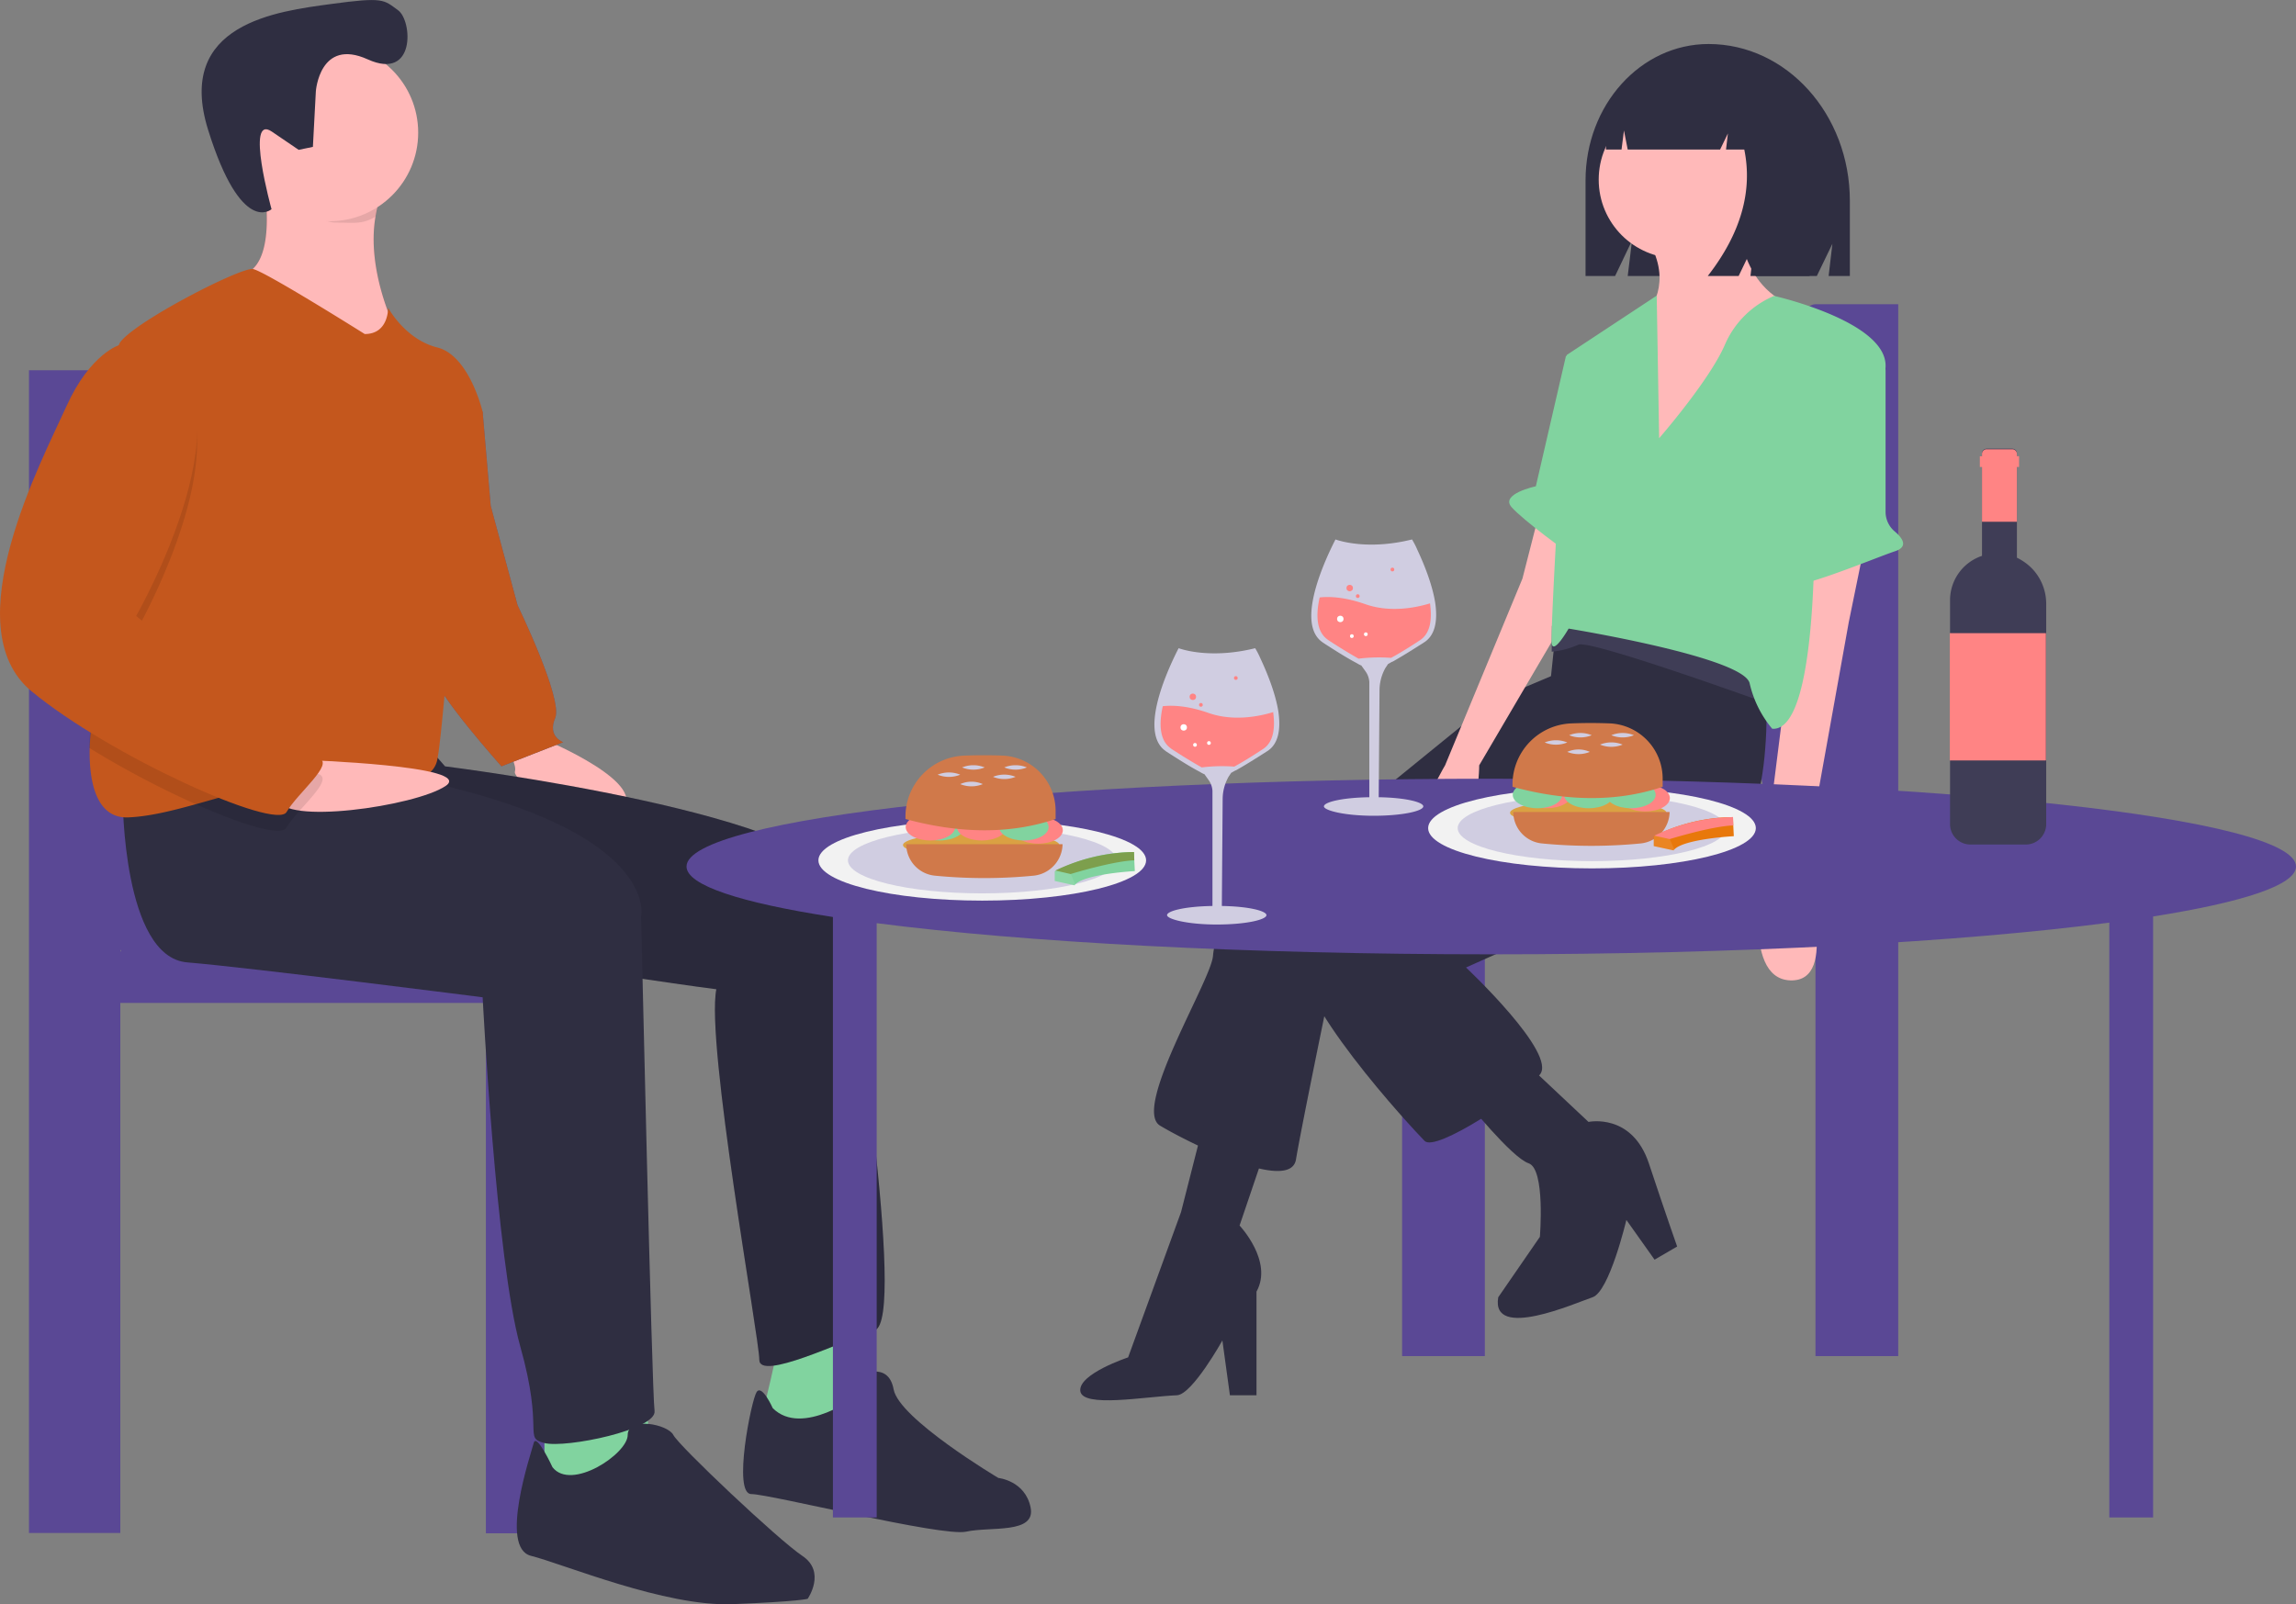 <svg xmlns="http://www.w3.org/2000/svg" viewBox="0 0 854.79 597.43"><rect x="0" y="0" width="854.79" height="597.43" fill="#808080" stroke="none"/><defs><style>.cls-1{fill:#5a4895;}.cls-2{fill:#2f2e41;}.cls-3{fill:#ffb9b9;}.cls-4{fill:#3f3d56;}.cls-5{fill:#81D39F;}.cls-6{fill:#575a88;}.cls-7{fill:#c4571d;}.cls-16,.cls-8{opacity:0.1;isolation:isolate;}.cls-9{fill:#9f616a;}.cls-10{fill:#f2f2f2;}.cls-11{fill:#d0cde1;}.cls-12{fill:#daa143;}.cls-13{fill:#FF8484;}.cls-14{fill:#d0794a;}.cls-15{fill:#e8780b;}.cls-16,.cls-18{fill:#fff;}.cls-17{fill:#7d9f4d;}</style></defs><g id="Livello_2" data-name="Livello 2"><g id="fd0d1b37-5b90-41a2-b2fb-759c1923dc4a"><path class="cls-1" d="M522,309.09V505h30.8V326.39h123.1V505h30.8V113.29h-30.8c-10.2,0-25.9,53.1-25.9,106.5,0,40.2,4.7,74.7,11.4,89.3Zm153.9,0h-.3c.1-.2.2-.5.3-.7Z"/><path class="cls-2" d="M636.09,16.39h0c-25.3,0-45.8,22.7-45.8,50.8v35.6h11l6.3-13.2-1.6,13.2h70.4l5.8-12-1.4,12h7.9v-28C688.69,42.59,665.19,16.39,636.09,16.39Z"/><path class="cls-2" d="M583.59,249.19l-28.1,11.9-97.6,79.4a28.39,28.39,0,0,0-6.3,15.5c-.7,9.1-30.2,56.9-19.7,63.2s48.5,25.3,50.6,12.6,13.3-66.7,13.3-66.7l94.1-84.3Z"/><path class="cls-2" d="M473.39,421.29l-11.9,35.1s12.6,13.3,6.3,24.6v38.6h-9.9l-2.8-20.4s-11.2,20.1-16.9,20.4c-11.9.5-35.3,4.8-36-1.6s17.8-12.5,17.8-12.5l19.7-54.1,8.4-33Z"/><path class="cls-2" d="M656.69,240.09s6.3,61.8-11.9,73.1-99,47.1-99,47.1,34.4,32.3,27.4,40-38.6,28.8-42.8,24.6-51.3-54.8-45.7-70.9,83.6-68.8,83.6-68.8l9.1-33,2.8-26.7,29.5-19Z"/><circle class="cls-3" cx="624.49" cy="66.89" r="29.3"/><path class="cls-3" d="M647.19,78.89s-1.4,26.7,20.4,35.1-54.1,63.2-54.1,63.2v-61.1s9.8-10.5,0-26.7Z"/><path class="cls-3" d="M693.89,204.29l-5.6,27.4-16.9,94.1s14,40-4.9,39.3-9.8-43.6-9.8-43.6l9.8-78v-30.2Z"/><path class="cls-3" d="M573.09,190.89l-6.3,24.6L538,285s-19.7,33-3.5,32.3,16.2-32.3,16.2-32.3l33-56.2v-31.6Z"/><path class="cls-2" d="M568.19,396l23.2,21.8s16.2-3.5,22.5,15.5,10.5,30.9,10.5,30.9l-8.4,4.9-10.5-14.8s-6.3,26.7-12.6,28.8-37.9,16.2-35.1,0l15.5-22.5s2.1-25.3-4.2-27.4-23.2-23.2-23.2-23.2Z"/><path class="cls-4" d="M657.79,261.89s-66-23.9-70.2-21.8a30.84,30.84,0,0,1-9.9,2.6l.1-9.6s21.8-7.7,33.7-2.8S660,257,660,257Z"/><path class="cls-5" d="M617.69,163.19s19-21.8,24.6-35.1a34.61,34.61,0,0,1,18.2-17.9s42.2,9.5,41.5,26.4-26.7,42.8-26.7,42.8,3.5,93.4-15.5,92a40.18,40.18,0,0,1-8.4-16.9c-2.1-9.8-67.4-20.4-67.4-20.4s-5.6,9.8-6.3,5.6,5.6-107.5,5.6-107.5l33.5-22.1Z"/><path class="cls-5" d="M696.59,129.69l.5.3a9.51,9.51,0,0,1,4.9,8.5v52.1a9.54,9.54,0,0,0,3.5,7.4c2.7,2.3,5.2,5.6,0,7.3-8.4,2.8-41.4,16.9-42.1,11.9s-2.1-10.5,0-10.5c1.6,0,11.5-50.4,19.4-71.9a9.72,9.72,0,0,1,12.4-5.8A9.14,9.14,0,0,1,696.59,129.69Z"/><path class="cls-5" d="M592.79,129.79l-9.8,2.8-11.2,48.5s-13.3,2.8-9.1,7.7,21.8,17.6,21.8,17.6Z"/><path class="cls-2" d="M649.09,30.39a24.12,24.12,0,0,0-18.9-9.7h-.9c-17.3,0-31.4,15.7-31.4,35h5.8l.9-7.1,1.4,7.1h34.4l2.9-6-.7,6h6.8c3.2,15.7-1.4,31.4-13.6,47.1h11.5l5.8-12.1-1.4,12.1h22l4.2-27.8C677.89,54.19,665.79,36.59,649.09,30.39Z"/><path class="cls-1" d="M60.79,354.39c7.4-16.1,12.6-54.2,12.6-98.7,0-59-17.3-117.8-28.6-117.8h-34v433h34V373.49h136.1V571h34V354.39Zm-16-.8a4.88,4.88,0,0,0,.3.7h-.3Z"/><path class="cls-3" d="M202.69,275.39s41,17,28,27-40-12-39-15-4-10-4-10Z"/><path class="cls-6" d="M166.69,141.39l13,12,3,35,10,37s17,35,14,42,3,9,3,9l-23,9s-25-28-25-34S166.69,141.39,166.69,141.39Z"/><path class="cls-7" d="M166.69,141.39l13,12,3,35,10,37s17,35,14,42,3,9,3,9l-23,9s-25-28-25-34S166.69,141.39,166.69,141.39Z"/><path class="cls-5" d="M289.69,501.39s-5,23-6,25,19,9,19,9l24-17s-10-22-10-26Z"/><path class="cls-2" d="M158.69,277.39l7,8s145,18,148,46,24,160,12,164-43,19-43,11-20-118-16-138c0,0-173-22-177-47s4-36,4-36Z"/><path class="cls-8" d="M158.69,277.39l7,8s145,18,148,46,24,160,12,164-43,19-43,11-20-118-16-138c0,0-173-22-177-47s4-36,4-36Z"/><path class="cls-2" d="M287.69,524.39s-4-9-6-6-9,38-2,38,71,16,80,14,26,1,24-9-12-11-12-11-37-22-39-33-13-5-13-5v7S298.69,535.39,287.69,524.39Z"/><path class="cls-9" d="M97.69,65.39s7,34-8,37,19,23,19,23l22,12,16-16s-14.5-29.5-3.5-51.5S97.69,65.39,97.69,65.39Z"/><path class="cls-3" d="M146.69,121.39l-16,16-22-12s-34-20-19-23c9.6-1.9,10.2-16.7,9.4-27a83,83,0,0,0-1.4-10s56.5-17.5,45.5,4.5a36.76,36.76,0,0,0-3.4,10.8C136.39,100.39,146.69,121.39,146.69,121.39Z"/><polygon class="cls-5" points="202.69 530.39 202.69 553.39 240.69 553.39 243.69 544.39 239.69 520.39 202.69 530.39"/><path class="cls-2" d="M45.69,297.39s0,59,24,61,110,13,110,13,5,98,14,130,1,34,9,36,42-5,41-12-5-184-5-184,9-38-111-56Z"/><path class="cls-2" d="M205.69,546.39s-6-13-7-9-13,39-1,42,50,19,75,18,28-2,28-2,7-10-2-16-46-41-48-45-17-7-17,0S212.69,555.39,205.69,546.39Z"/><path class="cls-8" d="M143.19,69.89a36.76,36.76,0,0,0-3.4,10.8c-5,3-8.3,2.2-14.6,2.2-9.3,0-13-11.9-19-18-.5-5.7-8.5.5-8.5.5S154.19,47.89,143.19,69.89Z"/><circle class="cls-3" cx="122.69" cy="49.39" r="33"/><path class="cls-7" d="M179.69,153.39s-5,36-8,49-7,73-9,81-14,10-38,7a34,34,0,0,0-4.5-.3c-14.8-.5-31.7,5.1-47.3,9.4-9,2.5-17.6,4.6-25.1,4.9-11.4.5-14.7-12.1-14.4-25.8.4-12.7,4-26.4,7.4-31.2,6.1-8.7.1-86.6,2.3-112.3h0c.3-3.9.9-6.6,1.7-7.7,6-8,45-28,49.4-27.2s41.6,24.2,41.6,24.2c9,0,8.7-9.8,8.7-9.8s6.3,11.8,18.3,14.8S179.69,153.39,179.69,153.39Z"/><path class="cls-3" d="M112.79,283s64.4,2.1,53.1,9.7-61.3,14.7-62.3,4.7S112.79,283,112.79,283Z"/><path class="cls-8" d="M120.09,290c.2,3.8-10.1,12.5-13.5,18.3-1.9,3.2-16.2-1-33.9-8.9a346.43,346.43,0,0,1-39.5-20.9c.4-12.7,4-26.4,7.4-31.2,6.1-8.7.1-86.6,2.3-112.3h0a8.65,8.65,0,0,1,1.7-.7h12c41,19-6,101-6,101s62,51,68,53A1.8,1.8,0,0,1,120.09,290Z"/><path class="cls-7" d="M56.69,128.39h-12s-11,3-20,23-42,82-13,106,91,52,95,45,18-18,12-20-68-53-68-53S97.69,147.39,56.69,128.39Z"/><path class="cls-2" d="M117.59,34s1.4-20,19.3-11.9,16.7-14.4,11.3-18.3-5.2-5-25-2.3-58.1,7.2-45.7,46.9,23.6,29.5,23.6,29.5-9.9-35.7.1-28.9l10,6.8,5.3-1.1Z"/><path class="cls-1" d="M854.79,322.69c0-18-134.1-32.7-299.6-32.7s-299.6,14.6-299.6,32.7c0,7,20.2,13.5,54.5,18.8v223.6h16.3V343.79c55,7.1,137,11.6,228.8,11.6,92.5,0,175.2-4.6,230.1-11.8v221.5h16.3V341.29C835.09,336,854.79,329.59,854.79,322.69Z"/><ellipse class="cls-10" cx="592.69" cy="308.39" rx="61" ry="15"/><ellipse class="cls-11" cx="592.69" cy="308.39" rx="50" ry="12.3"/><ellipse class="cls-10" cx="365.69" cy="320.39" rx="61" ry="15"/><ellipse class="cls-11" cx="365.69" cy="320.39" rx="50" ry="12.3"/><ellipse class="cls-12" cx="591.29" cy="302.69" rx="29.1" ry="4.6"/><ellipse class="cls-13" cx="575.79" cy="295.99" rx="9.2" ry="5"/><ellipse class="cls-5" cx="572.39" cy="295.99" rx="9.2" ry="5"/><ellipse class="cls-13" cx="612.49" cy="297.19" rx="9.2" ry="5"/><ellipse class="cls-5" cx="591.49" cy="295.99" rx="9.2" ry="5"/><ellipse class="cls-5" cx="607.19" cy="295.99" rx="9.2" ry="5"/><path class="cls-14" d="M619,293q-24.9,8.4-55.9,0v-.8a22.77,22.77,0,0,1,21.7-22.8c4.9-.2,9.9-.2,14.8,0A20.61,20.61,0,0,1,619,290Z"/><path class="cls-14" d="M610.89,314.09a189.56,189.56,0,0,1-36.9,0,11.81,11.81,0,0,1-10.6-11.7h58.2A12,12,0,0,1,610.89,314.09Z"/><path class="cls-11" d="M583.49,276.49a11.1,11.1,0,0,1-8.4,0A11.1,11.1,0,0,1,583.49,276.49Z"/><path class="cls-11" d="M591.89,280a11.1,11.1,0,0,1-8.4,0A10.25,10.25,0,0,1,591.89,280Z"/><path class="cls-11" d="M592.59,273.79a11.1,11.1,0,0,1-8.4,0A11.1,11.1,0,0,1,592.59,273.79Z"/><path class="cls-11" d="M608.29,273.79a11.1,11.1,0,0,1-8.4,0A11.1,11.1,0,0,1,608.29,273.79Z"/><path class="cls-11" d="M604.09,277.29a11.1,11.1,0,0,1-8.4,0A11.1,11.1,0,0,1,604.09,277.29Z"/><ellipse class="cls-12" cx="365.29" cy="314.69" rx="29.1" ry="4.6"/><ellipse class="cls-5" cx="349.79" cy="307.99" rx="9.2" ry="5"/><ellipse class="cls-13" cx="346.39" cy="307.99" rx="9.2" ry="5"/><ellipse class="cls-13" cx="386.49" cy="309.19" rx="9.2" ry="5"/><ellipse class="cls-13" cx="365.49" cy="307.99" rx="9.2" ry="5"/><ellipse class="cls-5" cx="381.19" cy="307.99" rx="9.2" ry="5"/><path class="cls-14" d="M393,305q-24.9,8.4-55.9,0v-.8a22.77,22.77,0,0,1,21.7-22.8c4.9-.2,9.9-.2,14.8,0A20.61,20.61,0,0,1,393,302Z"/><path class="cls-14" d="M384.89,326.09a189.56,189.56,0,0,1-36.9,0,11.81,11.81,0,0,1-10.6-11.7h58.2A12,12,0,0,1,384.89,326.09Z"/><path class="cls-11" d="M357.49,288.49a11.1,11.1,0,0,1-8.4,0A11.1,11.1,0,0,1,357.49,288.49Z"/><path class="cls-11" d="M365.89,292a11.1,11.1,0,0,1-8.4,0A10.25,10.25,0,0,1,365.89,292Z"/><path class="cls-11" d="M366.59,285.79a11.1,11.1,0,0,1-8.4,0A11.1,11.1,0,0,1,366.59,285.79Z"/><path class="cls-11" d="M382.29,285.79a11.1,11.1,0,0,1-8.4,0A11.1,11.1,0,0,1,382.29,285.79Z"/><path class="cls-11" d="M378.09,289.29a11.1,11.1,0,0,1-8.4,0A11.1,11.1,0,0,1,378.09,289.29Z"/><path class="cls-15" d="M645.19,304.29l.1,3.1.2,4s-18.5,1-22.2,5c-.1.1-.2.2-.2.3l-7.4-1.6v-3.6a1.24,1.24,0,0,1,.3-.2.35.35,0,0,1,.2-.1A66.16,66.16,0,0,1,645.19,304.29Z"/><path class="cls-13" d="M645.19,304.29l.1,3.1c-8.2.3-23.7,5.1-23.7,5.1l-5.7-1.3A69.59,69.59,0,0,1,645.19,304.29Z"/><path class="cls-16" d="M616.19,311.19l5.5,1.4,1.7,3.9c-.1.1-.2.2-.2.3l-7.4-1.6v-3.6a1.24,1.24,0,0,1,.3-.2C616,311.19,616.09,311.19,616.19,311.19Z"/><path class="cls-5" d="M422.19,317.29l.1,3.1.2,4s-18.5,1-22.2,5c-.1.1-.2.2-.2.3l-7.4-1.6v-3.6a1.24,1.24,0,0,1,.3-.2.35.35,0,0,1,.2-.1A66.16,66.16,0,0,1,422.19,317.29Z"/><path class="cls-17" d="M422.19,317.29l.1,3.1c-8.2.3-23.7,5.1-23.7,5.1l-5.7-1.3A69.59,69.59,0,0,1,422.19,317.29Z"/><path class="cls-16" d="M393.19,324.19l5.5,1.4,1.7,3.9c-.1.1-.2.2-.2.3l-7.4-1.6v-3.6a1.24,1.24,0,0,1,.3-.2C393,324.19,393.09,324.19,393.19,324.19Z"/><path class="cls-4" d="M756.29,211.49a20.3,20.3,0,0,0-5.4-3.8v-38.9a1.75,1.75,0,0,0-1.7-1.7h-9.6a1.75,1.75,0,0,0-1.7,1.7h0V207a17.42,17.42,0,0,0-11.9,16.5v83.4a7.6,7.6,0,0,0,7.6,7.6h20.6a7.6,7.6,0,0,0,7.6-7.6v-82.4A18.94,18.94,0,0,0,756.29,211.49Z"/><rect class="cls-13" x="725.89" y="235.79" width="35.8" height="47.4"/><path class="cls-13" d="M751.69,169.89h-.8V169a1.75,1.75,0,0,0-1.7-1.7h-9.6a1.75,1.75,0,0,0-1.7,1.7h0v.9h-.8v4h.8v20.4h13v-20.4h.8Z"/><path class="cls-11" d="M469.29,245.29a29.92,29.92,0,0,0-2-3.9c-16.1,4-26.8.6-28.5,0-.8,1.6-6,11.6-8.1,21.1-1.9,8.6-.8,14.4,3.3,17.2l.1.1h0c4.5,2.9,8.7,5.6,12.7,7.7a10.93,10.93,0,0,0,1.5.8h.1l1.5,2.1a7.6,7.6,0,0,1,1.5,4.1v42.9h-.3c-10.3.2-16.6,1.9-16.6,3.4s7.6,3.5,18.5,3.5,18.5-1.8,18.5-3.5c0-1.5-6.2-3.2-16.3-3.4h-.3l.3-39.7A17.08,17.08,0,0,1,457,290a7.46,7.46,0,0,1,.7-1.2l.6-.9v-.1h.1c.5-.3,1-.6,1.6-.9h.1c3.7-2.1,7.7-4.6,11.9-7.3,3.7-2.5,5-7.5,3.9-14.8C474.79,258,471.69,250.39,469.29,245.29Z"/><path class="cls-13" d="M470.29,278.89q-6.6,4.35-10.8,6.6h0a61.21,61.21,0,0,0-12.1.3c-2.8-1.6-6.7-3.9-11.4-7l-.1-.1h0c-4.3-3-4.4-9.3-3-15.7,3.6-.4,9.3-.2,17,2.5,9.1,3.2,18.6,1.4,24.1-.3C474.79,271,474.19,276.29,470.29,278.89Z"/><circle class="cls-13" cx="444.09" cy="259.49" r="1.2"/><circle class="cls-18" cx="440.69" cy="270.89" r="1.2"/><circle class="cls-13" cx="447.09" cy="262.49" r="0.7"/><circle class="cls-18" cx="450.09" cy="276.69" r="0.7"/><circle class="cls-18" cx="444.89" cy="277.39" r="0.7"/><circle class="cls-13" cx="460.09" cy="252.49" r="0.7"/><path class="cls-11" d="M527.69,204.79a29.92,29.92,0,0,0-2-3.9c-16.1,4-26.8.6-28.5,0-.8,1.6-6,11.6-8.1,21.1-1.9,8.6-.8,14.4,3.3,17.2l.1.1h0c4.5,2.9,8.7,5.6,12.7,7.7a10.93,10.93,0,0,0,1.5.8h.1l1.5,2.1a7.6,7.6,0,0,1,1.5,4.1v42.9h-.3c-10.3.2-16.6,1.9-16.6,3.4s7.6,3.5,18.5,3.5,18.5-1.8,18.5-3.5c0-1.5-6.2-3.2-16.3-3.4h-.3l.3-39.7a17.08,17.08,0,0,1,1.8-7.7,7.46,7.46,0,0,1,.7-1.2l.6-.9v-.1h.1c.5-.3,1-.6,1.6-.9h.1c3.7-2.1,7.7-4.6,11.9-7.3,3.7-2.5,5-7.5,3.9-14.8C533.19,217.49,530.09,209.89,527.69,204.79Z"/><path class="cls-13" d="M528.69,238.39q-6.6,4.35-10.8,6.6h0a61.21,61.21,0,0,0-12.1.3c-2.8-1.6-6.7-3.9-11.4-7l-.1-.1h0c-4.3-3-4.4-9.3-3-15.7,3.6-.4,9.3-.2,17,2.5,9.1,3.2,18.6,1.4,24.1-.3C533.19,230.59,532.59,235.79,528.69,238.39Z"/><circle class="cls-13" cx="502.49" cy="218.99" r="1.2"/><circle class="cls-18" cx="498.99" cy="230.49" r="1.2"/><circle class="cls-13" cx="505.49" cy="221.99" r="0.7"/><circle class="cls-18" cx="508.49" cy="236.19" r="0.7"/><circle class="cls-18" cx="503.29" cy="236.89" r="0.7"/><circle class="cls-13" cx="518.39" cy="212.09" r="0.7"/></g></g></svg>
